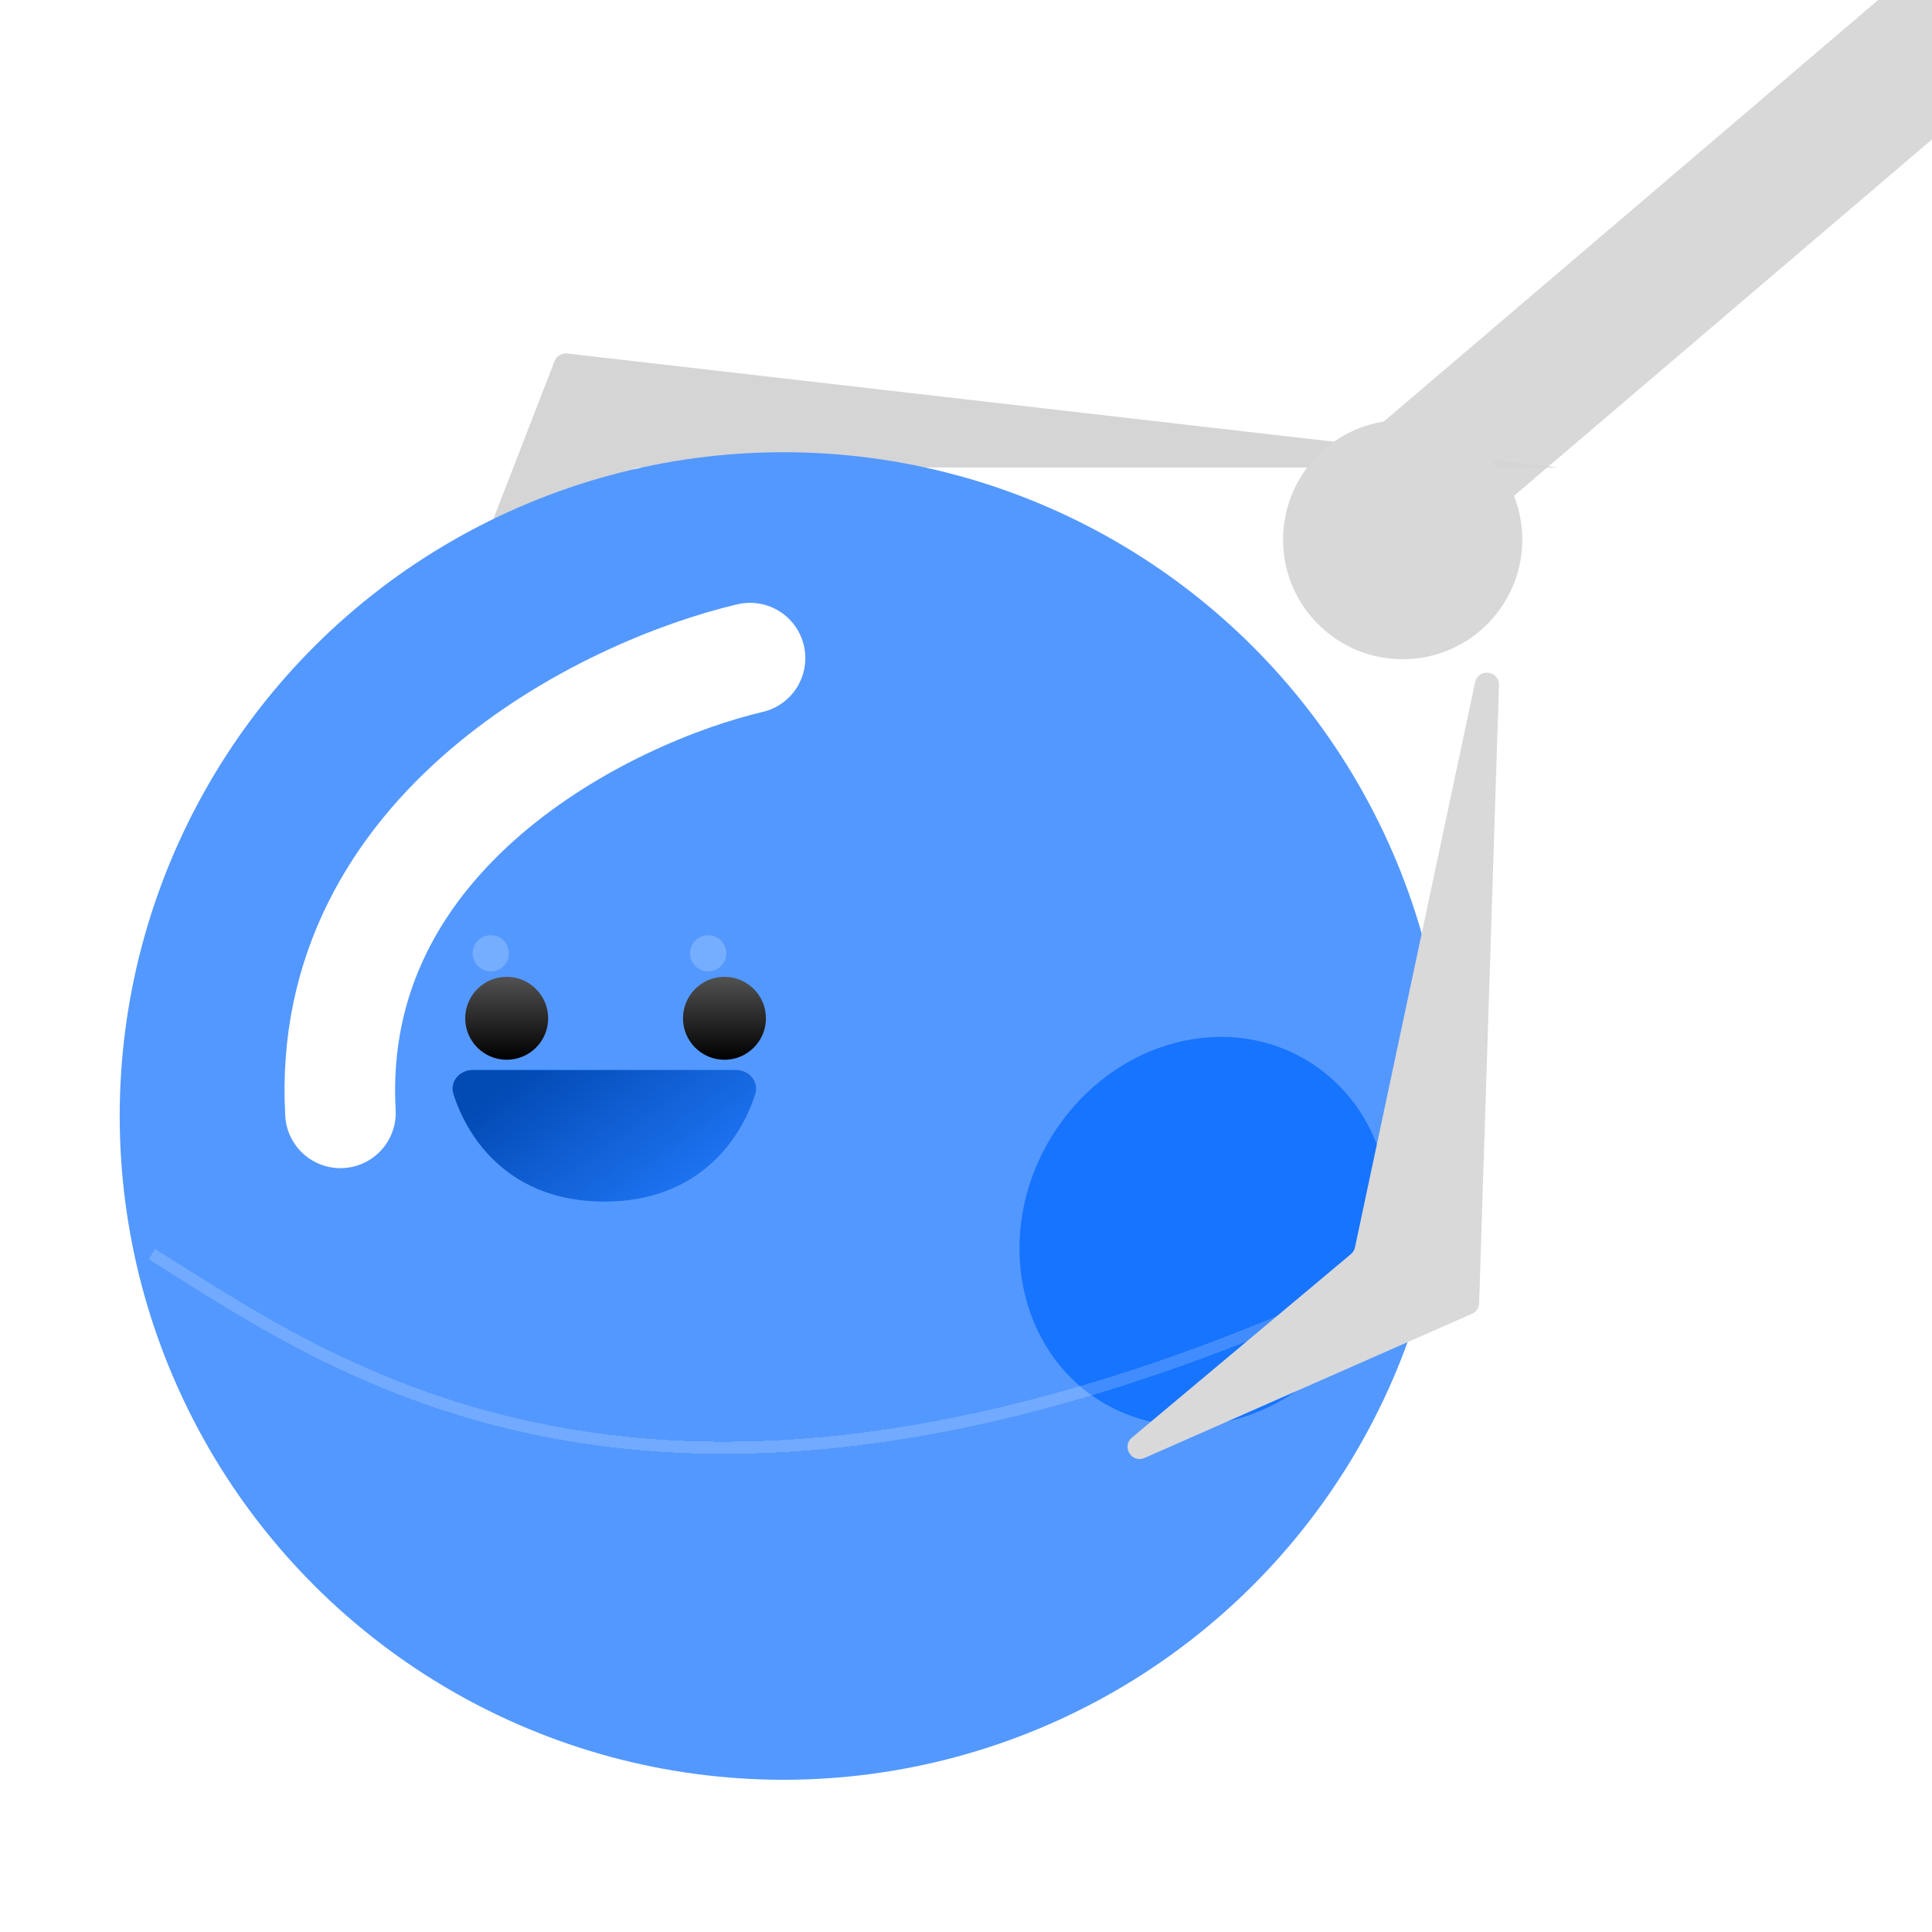 <svg width="160" height="160" viewBox="0 0 160 160" fill="none" xmlns="http://www.w3.org/2000/svg">
<g clip-path="url(#clip0_226_1695)">
<g filter="url(#filter0_i_226_1695)">
<path d="M189.961 -23.351L113.11 42.18C112.69 42.539 112.64 43.17 112.998 43.59L119.278 50.955C119.637 51.376 120.268 51.426 120.688 51.067L197.539 -14.464C197.96 -14.822 198.01 -15.454 197.651 -15.874L191.371 -23.239C191.013 -23.659 190.381 -23.709 189.961 -23.351Z" fill="#D8D8D8"/>
</g>
<g filter="url(#filter1_i_226_1695)">
<path d="M46.974 31.276L129 40.714L53.013 40.714C52.675 40.714 52.36 40.885 52.175 41.168L33.142 70.359C32.486 71.365 30.938 70.571 31.372 69.451L45.927 31.908C46.092 31.484 46.522 31.224 46.974 31.276Z" fill="#D5D5D5"/>
</g>
<g filter="url(#filter2_ii_226_1695)">
<circle cx="67.174" cy="92.422" r="54.971" transform="rotate(90 67.174 92.422)" fill="#5398FF"/>
</g>
<g filter="url(#filter3_f_226_1695)">
<path d="M62.116 54.502C50.263 57.289 26.884 68.725 28.194 92.163" stroke="white" stroke-width="9.156" stroke-linecap="round"/>
</g>
<g filter="url(#filter4_i_226_1695)">
<circle cx="59.997" cy="79.753" r="3.434" fill="url(#paint0_linear_226_1695)"/>
</g>
<g filter="url(#filter5_f_226_1695)">
<circle cx="58.645" cy="78.95" r="1.5" fill="url(#paint1_linear_226_1695)" fill-opacity="0.2"/>
</g>
<g filter="url(#filter6_i_226_1695)">
<circle cx="41.962" cy="79.753" r="3.434" fill="url(#paint2_linear_226_1695)"/>
</g>
<g filter="url(#filter7_f_226_1695)">
<circle cx="40.645" cy="78.95" r="1.5" fill="url(#paint3_linear_226_1695)" fill-opacity="0.2"/>
</g>
<path d="M50.049 99.511C42.282 99.511 38.758 94.405 37.554 90.612C37.223 89.57 38.067 88.608 39.16 88.608L60.938 88.608C62.032 88.608 62.876 89.57 62.545 90.612C61.34 94.405 57.817 99.511 50.049 99.511Z" fill="url(#paint4_linear_226_1695)"/>
<g filter="url(#filter8_f_226_1695)">
<ellipse cx="99.759" cy="101.973" rx="14.904" ry="16.497" transform="rotate(30.532 99.759 101.973)" fill="#1774FF"/>
</g>
<g filter="url(#filter9_df_226_1695)">
<path d="M12.579 102.865C28.273 112.564 56.99 134.374 121.668 101.135" stroke="#EBF3FE" stroke-opacity="0.2" shape-rendering="crispEdges"/>
</g>
<g filter="url(#filter10_i_226_1695)">
<path d="M122.496 101.923L124.139 50.741C124.178 49.521 122.415 49.307 122.161 50.501L112.213 97.302C112.166 97.52 112.048 97.717 111.877 97.86L93.74 113.058C92.853 113.801 93.726 115.206 94.785 114.74L121.899 102.806C122.252 102.651 122.484 102.308 122.496 101.923Z" fill="url(#paint5_linear_226_1695)"/>
</g>
<g filter="url(#filter11_ii_226_1695)">
<circle cx="118.452" cy="44.691" r="9.905" transform="rotate(4.546 118.452 44.691)" fill="#D8D8D8"/>
</g>
</g>
<defs>
<filter id="filter0_i_226_1695" x="112.759" y="-27.59" width="85.132" height="78.897" filterUnits="userSpaceOnUse" color-interpolation-filters="sRGB">
<feFlood flood-opacity="0" result="BackgroundImageFix"/>
<feBlend mode="normal" in="SourceGraphic" in2="BackgroundImageFix" result="shape"/>
<feColorMatrix in="SourceAlpha" type="matrix" values="0 0 0 0 0 0 0 0 0 0 0 0 0 0 0 0 0 0 127 0" result="hardAlpha"/>
<feOffset dy="-6"/>
<feGaussianBlur stdDeviation="2"/>
<feComposite in2="hardAlpha" operator="arithmetic" k2="-1" k3="1"/>
<feColorMatrix type="matrix" values="0 0 0 0 0 0 0 0 0 0 0 0 0 0 0 0 0 0 0.15 0"/>
<feBlend mode="normal" in2="shape" result="effect1_innerShadow_226_1695"/>
</filter>
<filter id="filter1_i_226_1695" x="31.296" y="29.27" width="97.704" height="41.55" filterUnits="userSpaceOnUse" color-interpolation-filters="sRGB">
<feFlood flood-opacity="0" result="BackgroundImageFix"/>
<feBlend mode="normal" in="SourceGraphic" in2="BackgroundImageFix" result="shape"/>
<feColorMatrix in="SourceAlpha" type="matrix" values="0 0 0 0 0 0 0 0 0 0 0 0 0 0 0 0 0 0 127 0" result="hardAlpha"/>
<feOffset dy="-2"/>
<feGaussianBlur stdDeviation="2"/>
<feComposite in2="hardAlpha" operator="arithmetic" k2="-1" k3="1"/>
<feColorMatrix type="matrix" values="0 0 0 0 0 0 0 0 0 0 0 0 0 0 0 0 0 0 0.2 0"/>
<feBlend mode="normal" in2="shape" result="effect1_innerShadow_226_1695"/>
</filter>
<filter id="filter2_ii_226_1695" x="9.914" y="32.872" width="112.231" height="119.099" filterUnits="userSpaceOnUse" color-interpolation-filters="sRGB">
<feFlood flood-opacity="0" result="BackgroundImageFix"/>
<feBlend mode="normal" in="SourceGraphic" in2="BackgroundImageFix" result="shape"/>
<feColorMatrix in="SourceAlpha" type="matrix" values="0 0 0 0 0 0 0 0 0 0 0 0 0 0 0 0 0 0 127 0" result="hardAlpha"/>
<feOffset dx="-2.289" dy="4.578"/>
<feGaussianBlur stdDeviation="4.578"/>
<feComposite in2="hardAlpha" operator="arithmetic" k2="-1" k3="1"/>
<feColorMatrix type="matrix" values="0 0 0 0 0.427 0 0 0 0 0.82 0 0 0 0 1 0 0 0 0.8 0"/>
<feBlend mode="normal" in2="shape" result="effect1_innerShadow_226_1695"/>
<feColorMatrix in="SourceAlpha" type="matrix" values="0 0 0 0 0 0 0 0 0 0 0 0 0 0 0 0 0 0 127 0" result="hardAlpha"/>
<feOffset dy="-4.578"/>
<feGaussianBlur stdDeviation="2.861"/>
<feComposite in2="hardAlpha" operator="arithmetic" k2="-1" k3="1"/>
<feColorMatrix type="matrix" values="0 0 0 0 0.235 0 0 0 0 0.535 0 0 0 0 1 0 0 0 1 0"/>
<feBlend mode="normal" in2="effect1_innerShadow_226_1695" result="effect2_innerShadow_226_1695"/>
</filter>
<filter id="filter3_f_226_1695" x="2.961" y="29.32" width="84.337" height="88.023" filterUnits="userSpaceOnUse" color-interpolation-filters="sRGB">
<feFlood flood-opacity="0" result="BackgroundImageFix"/>
<feBlend mode="normal" in="SourceGraphic" in2="BackgroundImageFix" result="shape"/>
<feGaussianBlur stdDeviation="10.301" result="effect1_foregroundBlur_226_1695"/>
</filter>
<filter id="filter4_i_226_1695" x="56.563" y="76.319" width="6.867" height="9.156" filterUnits="userSpaceOnUse" color-interpolation-filters="sRGB">
<feFlood flood-opacity="0" result="BackgroundImageFix"/>
<feBlend mode="normal" in="SourceGraphic" in2="BackgroundImageFix" result="shape"/>
<feColorMatrix in="SourceAlpha" type="matrix" values="0 0 0 0 0 0 0 0 0 0 0 0 0 0 0 0 0 0 127 0" result="hardAlpha"/>
<feOffset dy="4.578"/>
<feGaussianBlur stdDeviation="1.145"/>
<feComposite in2="hardAlpha" operator="arithmetic" k2="-1" k3="1"/>
<feColorMatrix type="matrix" values="0 0 0 0 0 0 0 0 0 0 0 0 0 0 0 0 0 0 0.2 0"/>
<feBlend mode="normal" in2="shape" result="effect1_innerShadow_226_1695"/>
</filter>
<filter id="filter5_f_226_1695" x="56.092" y="76.397" width="5.108" height="5.108" filterUnits="userSpaceOnUse" color-interpolation-filters="sRGB">
<feFlood flood-opacity="0" result="BackgroundImageFix"/>
<feBlend mode="normal" in="SourceGraphic" in2="BackgroundImageFix" result="shape"/>
<feGaussianBlur stdDeviation="0.527" result="effect1_foregroundBlur_226_1695"/>
</filter>
<filter id="filter6_i_226_1695" x="38.528" y="76.319" width="6.867" height="9.156" filterUnits="userSpaceOnUse" color-interpolation-filters="sRGB">
<feFlood flood-opacity="0" result="BackgroundImageFix"/>
<feBlend mode="normal" in="SourceGraphic" in2="BackgroundImageFix" result="shape"/>
<feColorMatrix in="SourceAlpha" type="matrix" values="0 0 0 0 0 0 0 0 0 0 0 0 0 0 0 0 0 0 127 0" result="hardAlpha"/>
<feOffset dy="4.578"/>
<feGaussianBlur stdDeviation="1.145"/>
<feComposite in2="hardAlpha" operator="arithmetic" k2="-1" k3="1"/>
<feColorMatrix type="matrix" values="0 0 0 0 0 0 0 0 0 0 0 0 0 0 0 0 0 0 0.2 0"/>
<feBlend mode="normal" in2="shape" result="effect1_innerShadow_226_1695"/>
</filter>
<filter id="filter7_f_226_1695" x="38.092" y="76.397" width="5.108" height="5.108" filterUnits="userSpaceOnUse" color-interpolation-filters="sRGB">
<feFlood flood-opacity="0" result="BackgroundImageFix"/>
<feBlend mode="normal" in="SourceGraphic" in2="BackgroundImageFix" result="shape"/>
<feGaussianBlur stdDeviation="0.527" result="effect1_foregroundBlur_226_1695"/>
</filter>
<filter id="filter8_f_226_1695" x="64.426" y="65.869" width="70.665" height="72.208" filterUnits="userSpaceOnUse" color-interpolation-filters="sRGB">
<feFlood flood-opacity="0" result="BackgroundImageFix"/>
<feBlend mode="normal" in="SourceGraphic" in2="BackgroundImageFix" result="shape"/>
<feGaussianBlur stdDeviation="10" result="effect1_foregroundBlur_226_1695"/>
</filter>
<filter id="filter9_df_226_1695" x="8.316" y="97.69" width="117.581" height="26.706" filterUnits="userSpaceOnUse" color-interpolation-filters="sRGB">
<feFlood flood-opacity="0" result="BackgroundImageFix"/>
<feColorMatrix in="SourceAlpha" type="matrix" values="0 0 0 0 0 0 0 0 0 0 0 0 0 0 0 0 0 0 127 0" result="hardAlpha"/>
<feOffset dy="1"/>
<feGaussianBlur stdDeviation="2"/>
<feComposite in2="hardAlpha" operator="out"/>
<feColorMatrix type="matrix" values="0 0 0 0 0.206 0 0 0 0 0.47 0 0 0 0 0.868 0 0 0 1 0"/>
<feBlend mode="normal" in2="BackgroundImageFix" result="effect1_dropShadow_226_1695"/>
<feBlend mode="normal" in="SourceGraphic" in2="effect1_dropShadow_226_1695" result="shape"/>
<feGaussianBlur stdDeviation="0.5" result="effect2_foregroundBlur_226_1695"/>
</filter>
<filter id="filter10_i_226_1695" x="93.374" y="49.708" width="30.766" height="69.125" filterUnits="userSpaceOnUse" color-interpolation-filters="sRGB">
<feFlood flood-opacity="0" result="BackgroundImageFix"/>
<feBlend mode="normal" in="SourceGraphic" in2="BackgroundImageFix" result="shape"/>
<feColorMatrix in="SourceAlpha" type="matrix" values="0 0 0 0 0 0 0 0 0 0 0 0 0 0 0 0 0 0 127 0" result="hardAlpha"/>
<feOffset dy="6"/>
<feGaussianBlur stdDeviation="2"/>
<feComposite in2="hardAlpha" operator="arithmetic" k2="-1" k3="1"/>
<feColorMatrix type="matrix" values="0 0 0 0 0 0 0 0 0 0 0 0 0 0 0 0 0 0 0.15 0"/>
<feBlend mode="normal" in2="shape" result="effect1_innerShadow_226_1695"/>
</filter>
<filter id="filter11_ii_226_1695" x="106.257" y="30.207" width="22.101" height="28.968" filterUnits="userSpaceOnUse" color-interpolation-filters="sRGB">
<feFlood flood-opacity="0" result="BackgroundImageFix"/>
<feBlend mode="normal" in="SourceGraphic" in2="BackgroundImageFix" result="shape"/>
<feColorMatrix in="SourceAlpha" type="matrix" values="0 0 0 0 0 0 0 0 0 0 0 0 0 0 0 0 0 0 127 0" result="hardAlpha"/>
<feOffset dx="-2.289" dy="4.578"/>
<feGaussianBlur stdDeviation="4.578"/>
<feComposite in2="hardAlpha" operator="arithmetic" k2="-1" k3="1"/>
<feColorMatrix type="matrix" values="0 0 0 0 0.994 0 0 0 0 0.996 0 0 0 0 0.998 0 0 0 0.6 0"/>
<feBlend mode="normal" in2="shape" result="effect1_innerShadow_226_1695"/>
<feColorMatrix in="SourceAlpha" type="matrix" values="0 0 0 0 0 0 0 0 0 0 0 0 0 0 0 0 0 0 127 0" result="hardAlpha"/>
<feOffset dy="-4.578"/>
<feGaussianBlur stdDeviation="2.861"/>
<feComposite in2="hardAlpha" operator="arithmetic" k2="-1" k3="1"/>
<feColorMatrix type="matrix" values="0 0 0 0 0.727 0 0 0 0 0.711 0 0 0 0 0.711 0 0 0 1 0"/>
<feBlend mode="normal" in2="effect1_innerShadow_226_1695" result="effect2_innerShadow_226_1695"/>
</filter>
<linearGradient id="paint0_linear_226_1695" x1="59.997" y1="76.319" x2="59.997" y2="83.187" gradientUnits="userSpaceOnUse">
<stop stop-color="#525252"/>
<stop offset="1"/>
</linearGradient>
<linearGradient id="paint1_linear_226_1695" x1="58.395" y1="77.7" x2="58.416" y2="80.2" gradientUnits="userSpaceOnUse">
<stop offset="0.411" stop-color="white"/>
</linearGradient>
<linearGradient id="paint2_linear_226_1695" x1="41.962" y1="76.319" x2="41.962" y2="83.186" gradientUnits="userSpaceOnUse">
<stop stop-color="#525252"/>
<stop offset="1"/>
</linearGradient>
<linearGradient id="paint3_linear_226_1695" x1="40.395" y1="77.7" x2="40.416" y2="80.2" gradientUnits="userSpaceOnUse">
<stop offset="0.411" stop-color="white"/>
</linearGradient>
<linearGradient id="paint4_linear_226_1695" x1="43.159" y1="88.608" x2="54.668" y2="104.357" gradientUnits="userSpaceOnUse">
<stop stop-color="#024AB4"/>
<stop offset="1" stop-color="#247CFF"/>
</linearGradient>
<linearGradient id="paint5_linear_226_1695" x1="113.868" y1="70.92" x2="125.327" y2="107.043" gradientUnits="userSpaceOnUse">
<stop stop-color="#D9D9D9"/>
</linearGradient>
<clipPath id="clip0_226_1695">
<rect width="160" height="160" fill="white"/>
</clipPath>
</defs>
</svg>
